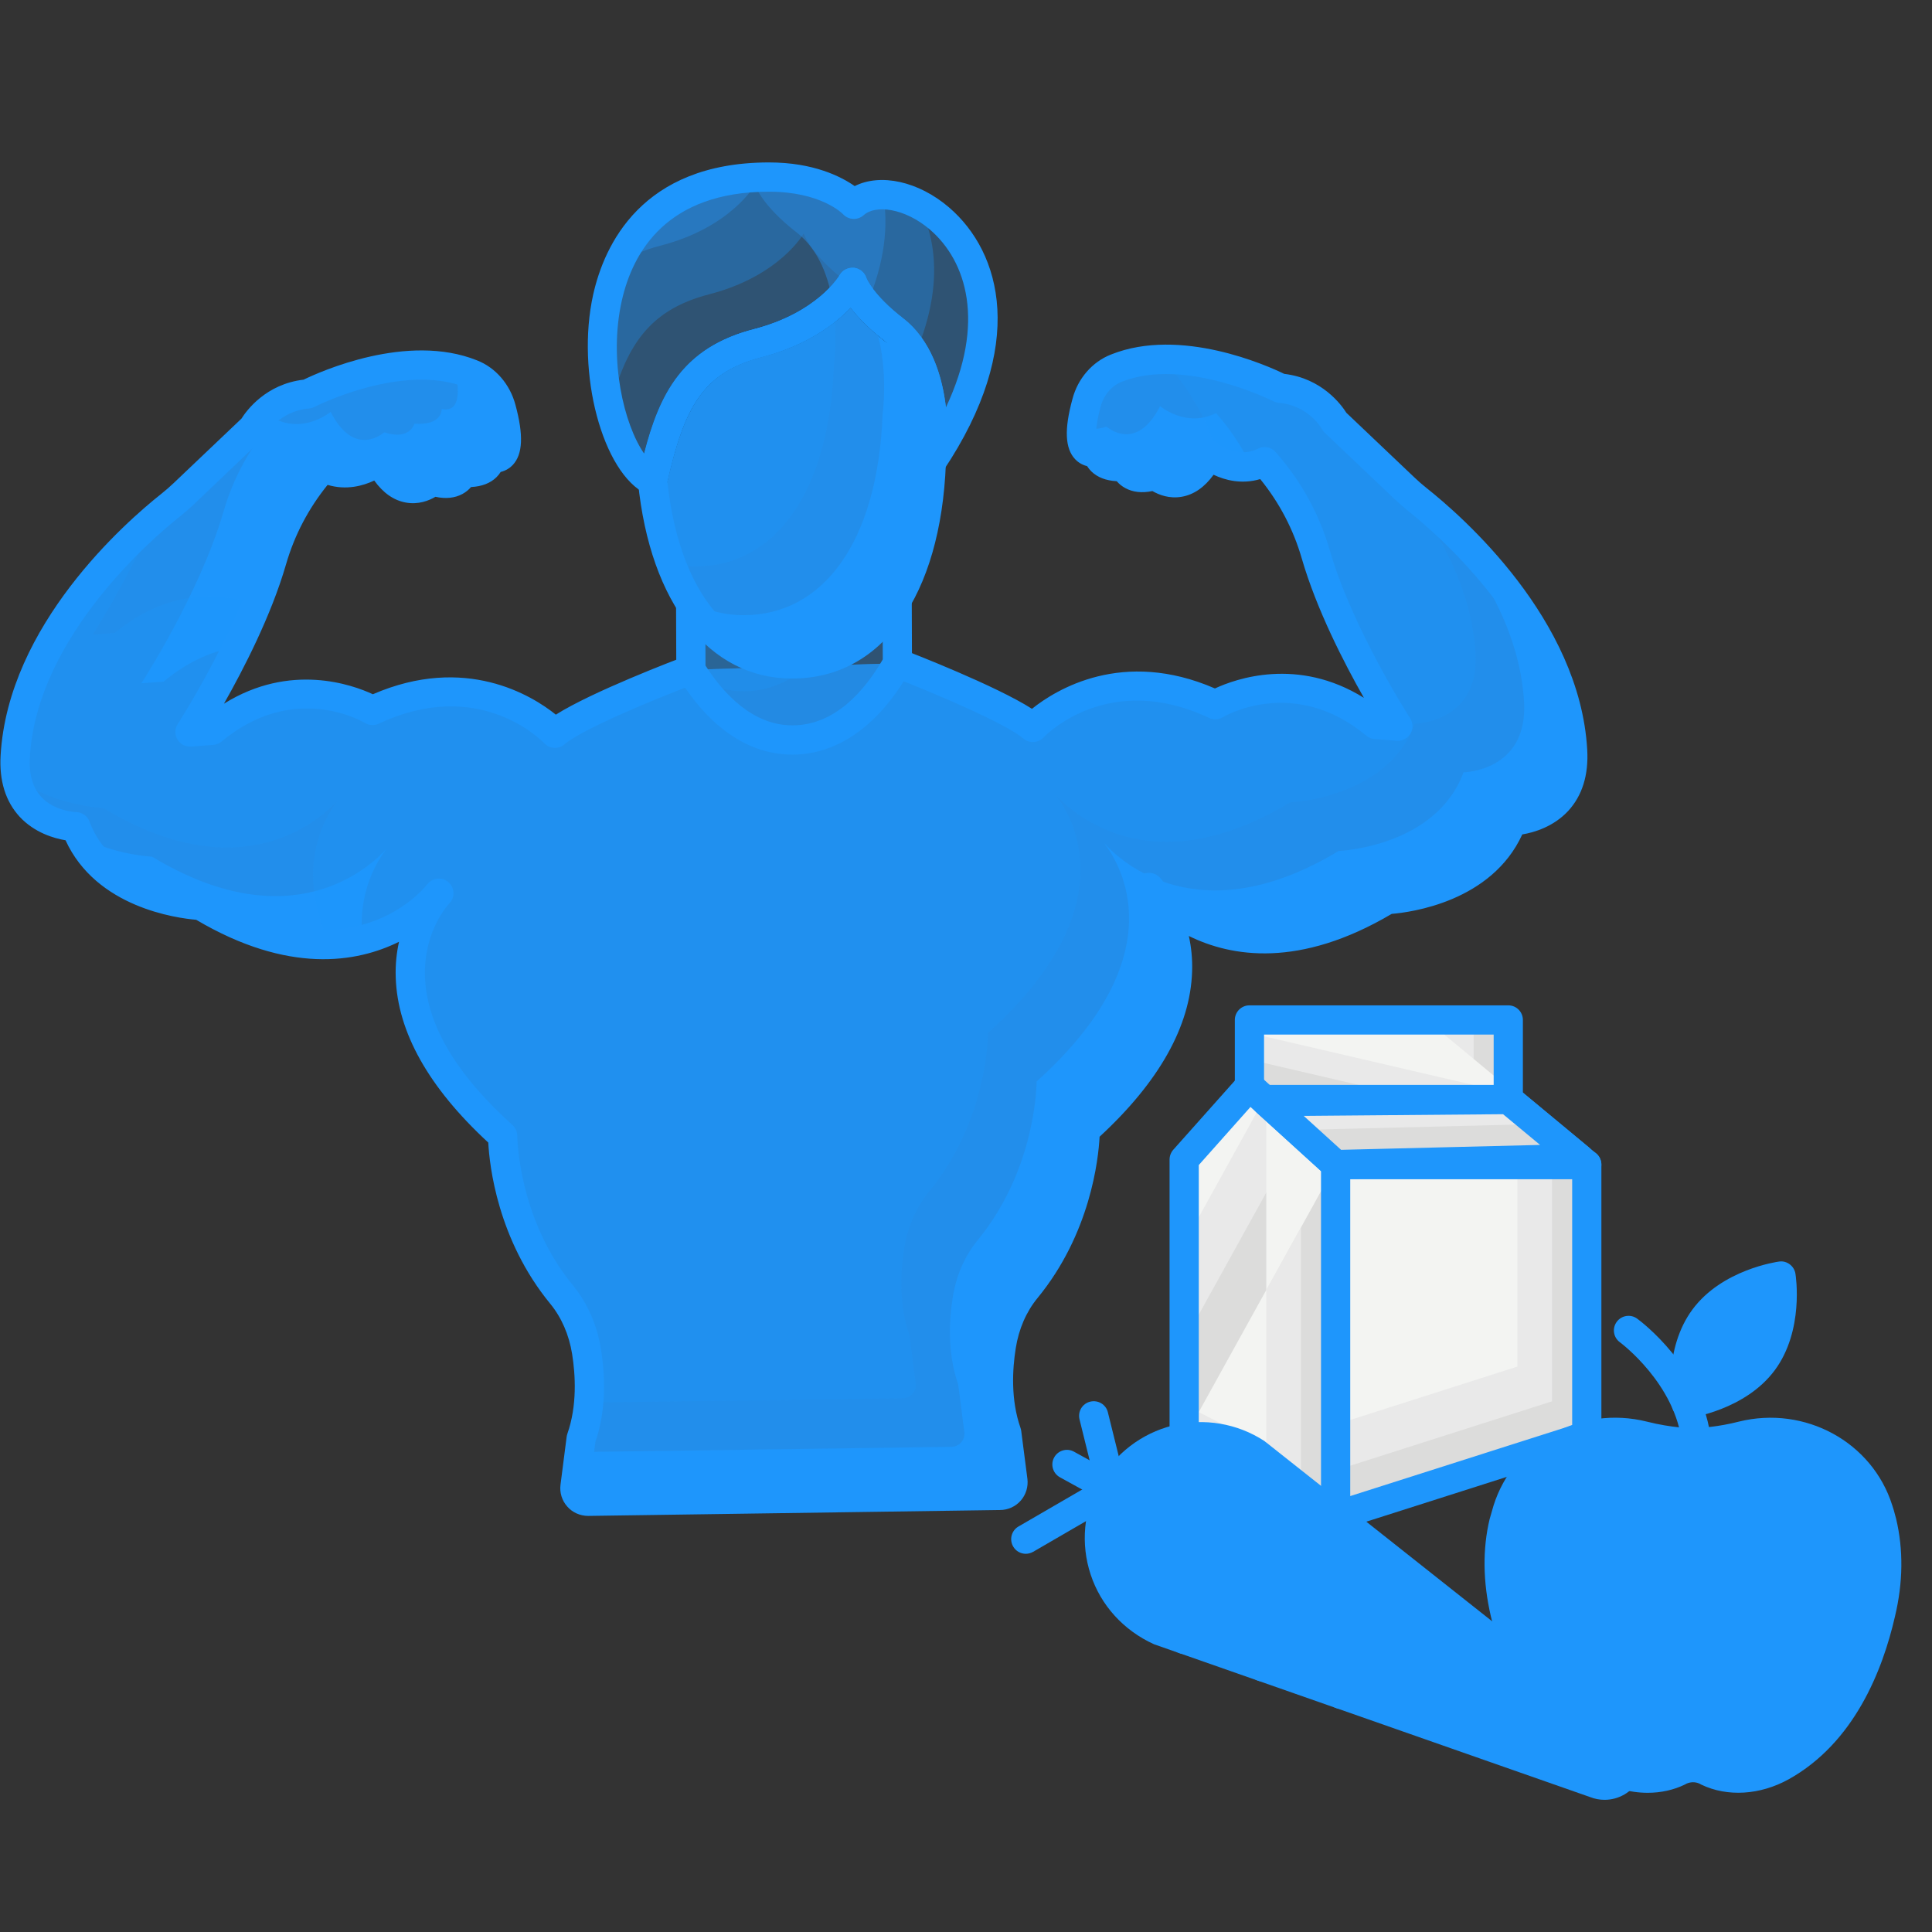 <svg width="41" height="41" viewBox="0 0 41 41" fill="none" xmlns="http://www.w3.org/2000/svg">
<rect x="0" y="0" width="41" height="41" fill="#333333" stroke="none"/>
<path d="M19.043 14.075C19.043 14.075 21.394 14.982 21.921 15.442C21.921 15.442 23.418 13.841 25.792 14.957C25.792 14.957 27.467 13.937 29.196 15.378L29.667 15.414C29.667 15.414 28.425 13.499 27.924 11.768C27.724 11.075 27.376 10.433 26.91 9.883C26.865 9.83 26.839 9.801 26.839 9.801C26.206 10.122 25.651 9.654 25.651 9.654C25.14 10.659 24.515 10.087 24.515 10.087C23.969 10.269 23.874 9.905 23.874 9.905C23.276 9.948 23.294 9.593 23.294 9.593C22.834 9.688 22.93 9.029 23.06 8.552C23.146 8.223 23.381 7.937 23.693 7.816C25.183 7.217 27.169 8.24 27.169 8.24C27.984 8.31 28.33 8.96 28.33 8.96L29.803 10.36C29.894 10.446 29.985 10.525 30.084 10.604C30.679 11.076 33.22 13.241 33.377 15.926C33.462 17.404 32.091 17.424 32.091 17.424C31.506 19.012 29.441 19.094 29.441 19.094C26.092 21.116 24.387 18.836 24.387 18.836C24.387 18.836 26.423 20.931 23.032 23.986C23.032 23.986 23.039 25.823 21.781 27.353C21.497 27.698 21.323 28.123 21.252 28.565C21.169 29.086 21.142 29.77 21.367 30.411L21.498 31.426C21.519 31.592 21.39 31.738 21.223 31.739L12.477 31.86C12.309 31.86 12.181 31.713 12.202 31.547L12.333 30.532C12.558 29.891 12.531 29.207 12.448 28.686C12.378 28.245 12.203 27.819 11.919 27.474C10.662 25.944 10.668 24.108 10.668 24.108C7.277 21.052 9.313 18.957 9.313 18.957C9.313 18.957 7.608 21.238 4.259 19.216C4.259 19.216 2.193 19.134 1.609 17.546C1.609 17.546 0.238 17.526 0.323 16.048C0.48 13.363 3.021 11.197 3.616 10.726C3.715 10.648 3.805 10.569 3.897 10.482L5.37 9.082C5.37 9.082 5.716 8.432 6.531 8.363C6.531 8.363 8.516 7.34 10.007 7.938C10.319 8.059 10.553 8.345 10.64 8.675C10.77 9.151 10.866 9.811 10.406 9.715C10.406 9.715 10.424 10.071 9.825 10.027C9.825 10.027 9.73 10.391 9.184 10.209C9.184 10.209 8.56 10.781 8.048 9.775C8.048 9.775 7.493 10.244 6.86 9.923C6.86 9.923 6.834 9.952 6.789 10.005C6.324 10.555 5.976 11.197 5.775 11.889C5.274 13.62 4.033 15.535 4.033 15.535L4.503 15.5C6.233 14.059 7.907 15.079 7.907 15.079C10.281 13.963 11.778 15.563 11.778 15.563C12.306 15.104 14.661 14.216 14.661 14.216" fill="#1E96FC"/>
<path d="M32.343 14.892C32.251 13.303 31.323 11.9 30.458 10.918C30.302 10.781 30.17 10.672 30.084 10.604C29.985 10.525 29.894 10.446 29.803 10.359L28.33 8.959C28.33 8.959 28.293 8.893 28.222 8.805L27.922 8.52C27.738 8.386 27.492 8.267 27.169 8.24C27.169 8.24 25.184 7.217 23.693 7.815C23.381 7.936 23.146 8.222 23.06 8.552C23.018 8.705 22.982 8.875 22.965 9.034C23.058 9.099 23.216 9.142 23.483 9.053C23.483 9.053 24.107 9.625 24.619 8.619C24.619 8.619 25.173 9.087 25.806 8.766C25.806 8.766 25.833 8.795 25.877 8.848C26.147 9.167 26.372 9.519 26.557 9.891C26.649 9.875 26.743 9.849 26.84 9.8C26.84 9.8 26.866 9.828 26.911 9.882C27.377 10.432 27.724 11.074 27.925 11.766C28.426 13.497 29.667 15.412 29.667 15.412L29.197 15.377C27.467 13.935 25.793 14.956 25.793 14.956C23.419 13.839 21.922 15.44 21.922 15.44C21.394 14.981 19.044 14.074 19.044 14.074L14.662 14.213C14.662 14.213 12.307 15.102 11.78 15.561C11.78 15.561 10.283 13.96 7.909 15.076C7.909 15.076 6.234 14.056 4.504 15.497L4.034 15.533C4.034 15.533 4.543 14.746 5.041 13.727C4.557 13.8 4.017 14.01 3.472 14.465L3.001 14.5C3.001 14.5 4.243 12.585 4.744 10.854C4.944 10.162 5.292 9.52 5.758 8.969C5.803 8.916 5.829 8.887 5.829 8.887C6.462 9.208 7.017 8.74 7.017 8.74C7.528 9.746 8.153 9.174 8.153 9.174C8.698 9.356 8.794 8.992 8.794 8.992C9.392 9.035 9.374 8.68 9.374 8.68C9.775 8.763 9.754 8.272 9.655 7.828C8.222 7.492 6.532 8.361 6.532 8.361C5.718 8.43 5.371 9.08 5.371 9.08L3.898 10.48C3.807 10.566 3.716 10.646 3.618 10.724C3.022 11.195 0.481 13.361 0.325 16.046C0.315 16.209 0.326 16.352 0.348 16.481C0.483 16.509 0.577 16.511 0.577 16.511C0.735 16.943 1.005 17.261 1.312 17.499C1.484 17.542 1.609 17.544 1.609 17.544C1.637 17.618 1.67 17.686 1.703 17.753C2.441 18.148 3.226 18.18 3.226 18.18C6.178 19.963 7.851 18.404 8.206 18.009C8.024 18.241 7.574 18.93 7.696 19.95C8.545 19.738 9.06 19.242 9.24 19.043C8.907 19.465 7.678 21.412 10.668 24.106C10.668 24.106 10.661 25.943 11.919 27.472C12.203 27.817 12.377 28.243 12.448 28.684C12.531 29.205 12.559 29.889 12.333 30.53L12.296 30.814L20.19 30.704C20.357 30.704 20.486 30.556 20.465 30.391L20.334 29.377C20.109 28.735 20.136 28.051 20.219 27.53C20.289 27.089 20.464 26.663 20.748 26.318C22.005 24.788 21.998 22.952 21.998 22.952C24.989 20.257 23.76 18.311 23.427 17.888C23.783 18.283 25.456 19.842 28.408 18.059C28.408 18.059 30.473 17.978 31.058 16.39C31.058 16.39 32.429 16.37 32.343 14.892Z" fill="#2983D3" fill-opacity="0.4"/>
<path d="M7.118 8.141C7.664 8.323 7.759 7.959 7.759 7.959C8.077 7.982 8.219 7.893 8.284 7.803C7.547 7.918 6.913 8.183 6.657 8.301C6.921 8.322 7.118 8.141 7.118 8.141Z" fill="#1E96FC"/>
<path d="M29.803 10.359L28.331 8.959C28.331 8.959 27.984 8.309 27.169 8.24C27.169 8.24 25.344 7.303 23.879 7.753C24.101 7.846 24.423 7.911 24.774 7.734C24.774 7.734 24.8 7.762 24.845 7.816C25.311 8.366 25.658 9.008 25.859 9.7C25.868 9.732 25.879 9.764 25.889 9.795C26.109 9.9 26.459 9.992 26.84 9.8C26.84 9.8 26.866 9.828 26.911 9.882C27.377 10.432 27.724 11.074 27.925 11.766C28.426 13.497 29.667 15.412 29.667 15.412L29.197 15.377C27.468 13.935 25.793 14.956 25.793 14.956C23.419 13.839 21.922 15.44 21.922 15.44C21.394 14.981 19.044 14.074 19.044 14.074L14.662 14.213C14.662 14.213 12.307 15.102 11.78 15.561C11.78 15.561 10.283 13.96 7.909 15.076C7.909 15.076 6.234 14.056 4.504 15.497L4.034 15.533C4.034 15.533 4.866 14.248 5.443 12.833C4.845 12.622 3.657 12.416 2.438 13.431L1.967 13.468C1.967 13.468 2.704 12.328 3.272 11.013C2.369 11.801 0.459 13.729 0.324 16.046C0.314 16.226 0.326 16.383 0.353 16.522C1.164 17.105 2.194 17.148 2.194 17.148C5.146 18.931 6.819 17.372 7.174 16.977C6.932 17.287 6.212 18.41 7.009 20.044C8.269 19.997 9.017 19.292 9.241 19.044C8.909 19.467 7.679 21.413 10.67 24.107C10.67 24.107 10.663 25.944 11.92 27.473C12.204 27.819 12.379 28.244 12.449 28.685C12.499 29 12.521 29.376 12.487 29.765L19.159 29.672C19.326 29.672 19.455 29.525 19.433 29.359L19.303 28.344C19.077 27.703 19.105 27.019 19.188 26.498C19.258 26.057 19.433 25.631 19.717 25.286C20.974 23.756 20.967 21.92 20.967 21.92C23.958 19.226 22.728 17.28 22.396 16.857C22.751 17.252 24.425 18.811 27.377 17.028C27.377 17.028 29.442 16.946 30.026 15.358C30.026 15.358 31.398 15.338 31.312 13.86C31.235 12.534 30.576 11.336 29.857 10.406C29.838 10.389 29.82 10.375 29.803 10.359Z" fill="#1E96FC" fill-opacity="0.26"/>
<path d="M12.481 32.17C12.307 32.169 12.146 32.096 12.036 31.969C11.925 31.843 11.873 31.674 11.895 31.507L12.025 30.492C12.028 30.47 12.034 30.449 12.04 30.428C12.251 29.828 12.212 29.175 12.141 28.733C12.076 28.327 11.916 27.959 11.679 27.67C10.556 26.303 10.387 24.726 10.362 24.247C9.097 23.079 8.436 21.902 8.398 20.746C8.388 20.467 8.417 20.212 8.468 19.986C7.568 20.431 6.119 20.675 4.163 19.519C3.759 19.485 2.044 19.262 1.391 17.832C1.145 17.791 0.734 17.672 0.42 17.336C0.119 17.011 -0.019 16.571 0.013 16.028C0.174 13.262 2.663 11.082 3.422 10.481C3.514 10.408 3.598 10.334 3.682 10.255L5.124 8.884C5.233 8.711 5.642 8.151 6.443 8.057C6.79 7.888 8.643 7.053 10.122 7.647C10.517 7.8 10.823 8.155 10.939 8.593C11.113 9.235 11.095 9.641 10.881 9.868C10.834 9.918 10.75 9.985 10.625 10.016C10.601 10.055 10.572 10.092 10.535 10.128C10.406 10.254 10.226 10.324 9.996 10.336C9.951 10.388 9.893 10.44 9.814 10.483C9.653 10.57 9.461 10.59 9.24 10.543C9.101 10.625 8.88 10.713 8.612 10.665C8.357 10.619 8.133 10.463 7.942 10.198C7.705 10.31 7.35 10.409 6.952 10.29C6.546 10.792 6.249 11.358 6.071 11.973C5.757 13.062 5.167 14.203 4.753 14.933C6.159 14.057 7.474 14.529 7.913 14.733C9.872 13.884 11.289 14.758 11.796 15.166C12.562 14.68 14.329 14.007 14.55 13.924C14.712 13.862 14.889 13.944 14.95 14.105C15.011 14.265 14.93 14.444 14.77 14.505C13.844 14.854 12.337 15.485 11.981 15.795C11.855 15.904 11.666 15.895 11.551 15.774C11.495 15.716 10.17 14.355 8.038 15.358C7.943 15.401 7.833 15.396 7.745 15.343C7.685 15.306 6.23 14.462 4.701 15.737C4.651 15.779 4.589 15.804 4.525 15.808L4.055 15.843C3.928 15.848 3.825 15.793 3.765 15.692C3.705 15.591 3.707 15.464 3.772 15.365C3.784 15.346 4.994 13.467 5.477 11.802C5.689 11.068 6.051 10.395 6.552 9.803L6.629 9.714C6.722 9.61 6.876 9.58 7 9.645C7.438 9.866 7.833 9.549 7.85 9.535C7.922 9.476 8.017 9.452 8.111 9.471C8.203 9.49 8.282 9.549 8.324 9.633C8.451 9.882 8.592 10.032 8.723 10.055C8.853 10.079 8.973 9.979 8.974 9.978C9.058 9.902 9.176 9.877 9.281 9.912C9.454 9.969 9.514 9.941 9.52 9.937C9.558 9.792 9.702 9.709 9.847 9.715C10.018 9.727 10.091 9.697 10.102 9.684C10.098 9.588 10.134 9.517 10.207 9.455C10.271 9.401 10.349 9.392 10.432 9.403C10.444 9.312 10.436 9.109 10.339 8.754C10.274 8.508 10.104 8.306 9.893 8.224C8.547 7.684 6.691 8.626 6.672 8.636C6.636 8.654 6.597 8.666 6.556 8.669C5.928 8.723 5.652 9.207 5.641 9.228C5.625 9.255 5.604 9.283 5.582 9.304L4.112 10.705C4.013 10.798 3.915 10.884 3.809 10.968C3.306 11.367 0.784 13.49 0.634 16.064C0.612 16.431 0.694 16.717 0.876 16.913C1.16 17.219 1.61 17.234 1.614 17.234C1.743 17.236 1.857 17.317 1.9 17.437C2.407 18.815 4.252 18.903 4.271 18.904C4.323 18.906 4.374 18.921 4.418 18.948C7.144 20.593 8.677 19.198 9 18.845C9.05 18.781 9.085 18.745 9.09 18.739C9.205 18.622 9.39 18.613 9.515 18.72C9.639 18.826 9.66 19.011 9.561 19.141C9.559 19.145 9.533 19.178 9.483 19.233C9.345 19.407 8.988 19.938 9.019 20.74C9.057 21.745 9.682 22.8 10.875 23.875C10.941 23.935 10.978 24.019 10.978 24.107C10.978 24.124 10.991 25.856 12.157 27.275C12.465 27.65 12.672 28.12 12.754 28.635C12.87 29.368 12.83 30.029 12.635 30.601L12.509 31.584L21.218 31.427L21.065 30.485C20.82 29.77 20.864 29.02 20.945 28.514C21.027 27.999 21.232 27.529 21.54 27.154C22.706 25.734 22.72 24.003 22.72 23.986C22.72 23.897 22.758 23.813 22.823 23.755C24.016 22.68 24.641 21.624 24.68 20.619C24.711 19.816 24.353 19.285 24.214 19.111C24.165 19.057 24.139 19.023 24.137 19.02C24.039 18.889 24.059 18.704 24.184 18.598C24.308 18.49 24.493 18.501 24.608 18.617C24.614 18.624 24.652 18.663 24.706 18.735C25.049 19.109 26.558 20.469 29.279 18.826C29.323 18.799 29.375 18.784 29.427 18.782C29.444 18.781 31.293 18.686 31.797 17.316C31.841 17.196 31.955 17.115 32.083 17.113C32.086 17.113 32.542 17.097 32.825 16.788C33.004 16.592 33.085 16.308 33.064 15.943C32.914 13.369 30.392 11.246 29.888 10.847C29.782 10.762 29.684 10.676 29.586 10.582L28.113 9.184C28.09 9.161 28.069 9.134 28.053 9.105C28.043 9.087 27.767 8.602 27.139 8.549C27.099 8.545 27.059 8.534 27.023 8.515C27.005 8.506 25.143 7.568 23.805 8.102C23.591 8.185 23.42 8.387 23.357 8.63C23.259 8.989 23.253 9.192 23.264 9.283C23.366 9.285 23.424 9.306 23.482 9.356C23.555 9.419 23.605 9.509 23.601 9.606C23.606 9.581 23.654 9.597 23.767 9.596C23.792 9.596 23.819 9.595 23.849 9.593C23.996 9.583 24.134 9.679 24.172 9.823C24.177 9.829 24.266 9.841 24.416 9.789C24.521 9.754 24.64 9.779 24.723 9.855C24.723 9.855 24.848 9.96 24.977 9.931C25.107 9.905 25.248 9.755 25.373 9.509C25.416 9.425 25.494 9.365 25.588 9.346C25.679 9.326 25.777 9.352 25.849 9.413C25.864 9.425 26.259 9.741 26.696 9.521C26.821 9.458 26.972 9.485 27.065 9.588L27.144 9.679C27.646 10.271 28.008 10.944 28.22 11.678C28.703 13.346 29.913 15.223 29.925 15.241C29.99 15.34 29.991 15.467 29.932 15.569C29.872 15.67 29.758 15.729 29.642 15.72L29.172 15.684C29.107 15.679 29.046 15.654 28.996 15.613C27.454 14.328 25.966 15.209 25.952 15.219C25.863 15.274 25.753 15.28 25.658 15.235C23.529 14.232 22.201 15.593 22.145 15.65C22.03 15.772 21.841 15.78 21.715 15.672C21.358 15.362 19.854 14.718 18.929 14.361C18.77 14.299 18.69 14.119 18.752 13.959C18.814 13.8 18.993 13.723 19.153 13.782C19.373 13.867 21.137 14.554 21.9 15.042C22.409 14.634 23.824 13.759 25.783 14.61C26.222 14.406 27.537 13.934 28.944 14.809C28.529 14.079 27.94 12.938 27.625 11.85C27.448 11.237 27.152 10.67 26.744 10.167C26.346 10.285 25.992 10.188 25.754 10.075C25.564 10.338 25.339 10.495 25.084 10.541C24.817 10.589 24.595 10.502 24.456 10.421C24.235 10.467 24.043 10.446 23.882 10.359C23.804 10.317 23.744 10.265 23.699 10.212C23.471 10.2 23.29 10.13 23.16 10.004C23.125 9.969 23.095 9.931 23.07 9.892C22.946 9.862 22.863 9.795 22.816 9.745C22.601 9.517 22.583 9.111 22.759 8.467C22.873 8.032 23.179 7.679 23.578 7.523C25.055 6.931 26.907 7.765 27.253 7.934C28.054 8.028 28.464 8.588 28.573 8.761L30.015 10.131C30.1 10.212 30.183 10.285 30.274 10.357C31.034 10.959 33.523 13.138 33.683 15.904C33.715 16.447 33.578 16.886 33.277 17.212C32.963 17.548 32.551 17.667 32.305 17.708C31.651 19.137 29.937 19.361 29.534 19.394C27.577 20.551 26.131 20.308 25.229 19.863C25.279 20.089 25.308 20.343 25.298 20.622C25.26 21.777 24.599 22.956 23.335 24.123C23.31 24.602 23.14 26.179 22.018 27.546C21.78 27.835 21.62 28.203 21.556 28.61C21.485 29.051 21.446 29.703 21.657 30.303C21.664 30.323 21.669 30.345 21.672 30.367L21.803 31.382C21.824 31.55 21.773 31.718 21.662 31.845C21.551 31.972 21.39 32.045 21.221 32.045L12.481 32.17Z" fill="#1E96FC"/>
<path d="M14.656 12.808L14.661 14.215C15.257 15.181 16.001 15.707 16.823 15.704C17.686 15.7 18.46 15.121 19.043 14.075L19.038 12.729" fill="#2983D3" fill-opacity="0.4"/>
<path d="M14.661 14.215C14.697 14.273 14.734 14.323 14.771 14.377C15.092 14.568 15.433 14.672 15.791 14.67C16.654 14.667 17.427 14.087 18.011 13.042L18.009 12.747L14.656 12.808L14.661 14.215Z" fill="#1E96FC" fill-opacity="0.26"/>
<path d="M16.439 12.776L14.657 12.809L14.66 13.63C14.693 13.632 14.725 13.638 14.758 13.638C15.377 13.635 15.949 13.331 16.439 12.776Z" fill="#F3F4F2"/>
<path d="M16.816 16.014C15.894 16.014 15.058 15.448 14.398 14.377C14.368 14.329 14.352 14.273 14.352 14.216L14.347 12.809C14.346 12.638 14.484 12.498 14.656 12.498H14.657C14.828 12.498 14.967 12.636 14.967 12.807L14.972 14.125C15.354 14.721 15.973 15.393 16.817 15.393C16.82 15.393 16.821 15.393 16.823 15.393C17.727 15.39 18.356 14.646 18.734 13.994L18.729 12.73C18.728 12.558 18.866 12.419 19.037 12.418H19.039C19.21 12.418 19.348 12.557 19.349 12.727L19.354 14.074C19.354 14.127 19.34 14.18 19.314 14.226C18.673 15.376 17.789 16.01 16.825 16.014C16.822 16.014 16.82 16.014 16.816 16.014Z" fill="#1E96FC"/>
<path d="M19.764 9.811C19.661 12.575 18.477 14.083 16.825 14.089C15.27 14.099 14.098 12.673 13.85 10.204C14.206 8.629 14.598 7.662 16.086 7.28C17.579 6.892 18.09 5.989 18.09 5.989C18.09 5.989 18.215 6.407 18.974 6.996C20.043 7.828 19.764 9.811 19.764 9.811Z" fill="#1E96FC"/>
<path d="M13.848 10.204C12.543 9.582 11.586 3.773 16.301 3.756C17.586 3.752 18.12 4.336 18.12 4.336C19.112 3.434 22.616 5.554 19.765 9.81C19.765 9.81 20.041 7.828 18.973 6.999C18.214 6.41 18.09 5.988 18.09 5.988C18.09 5.988 17.581 6.893 16.085 7.279C14.6 7.661 14.208 8.627 13.848 10.204Z" fill="#2983D3" fill-opacity="0.4"/>
<path d="M13.848 10.514C13.825 10.514 13.802 10.511 13.778 10.506C13.611 10.467 13.507 10.302 13.545 10.134C13.893 8.616 14.294 7.42 16.008 6.978C17.341 6.634 17.802 5.866 17.821 5.833C17.883 5.727 18 5.671 18.126 5.68C18.249 5.695 18.353 5.781 18.387 5.9C18.387 5.9 18.518 6.253 19.164 6.753C19.299 6.858 19.324 7.054 19.219 7.189C19.113 7.325 18.916 7.348 18.783 7.244C18.431 6.971 18.201 6.725 18.052 6.531C17.732 6.864 17.139 7.327 16.162 7.579C14.893 7.907 14.516 8.675 14.15 10.274C14.117 10.416 13.99 10.514 13.848 10.514Z" fill="black"/>
<path d="M19.487 4.336C18.966 4.068 18.424 4.059 18.119 4.336C18.119 4.336 17.585 3.752 16.3 3.756C12.93 3.768 12.458 6.739 12.94 8.661C13.278 7.385 13.734 6.585 15.051 6.245C16.547 5.86 17.056 4.955 17.056 4.955C17.056 4.955 17.181 5.376 17.939 5.965C17.977 5.994 18.008 6.026 18.042 6.058C18.07 6.017 18.089 5.987 18.089 5.987C18.089 5.987 18.213 6.409 18.973 6.998C19.16 7.144 19.305 7.326 19.418 7.527C20.003 6.163 19.891 5.086 19.487 4.336Z" fill="#2676BD" fill-opacity="0.6"/>
<path d="M18.119 4.336C18.119 4.336 17.585 3.752 16.3 3.756C14.562 3.762 13.597 4.557 13.133 5.588C13.377 5.43 13.665 5.304 14.018 5.213C15.513 4.827 16.023 3.923 16.023 3.923C16.023 3.923 16.147 4.344 16.906 4.933C17.385 5.304 17.593 5.907 17.677 6.46C17.966 6.199 18.088 5.988 18.088 5.988C18.088 5.988 18.146 6.172 18.397 6.463C18.781 5.554 18.857 4.772 18.741 4.131C18.495 4.127 18.276 4.194 18.119 4.336Z" fill="#2983D3" fill-opacity="0.6"/>
<path d="M13.849 10.514C13.803 10.514 13.758 10.504 13.716 10.484C12.787 10.043 12.219 7.908 12.588 6.252C12.821 5.208 13.614 3.456 16.301 3.447C16.308 3.447 16.315 3.447 16.321 3.447C17.266 3.447 17.852 3.749 18.138 3.949C18.683 3.674 19.491 3.844 20.143 4.404C21.251 5.359 21.802 7.326 20.021 9.984C19.941 10.104 19.786 10.153 19.653 10.101C19.518 10.05 19.436 9.912 19.456 9.768C19.458 9.751 19.695 7.951 18.782 7.242C18.431 6.969 18.201 6.725 18.052 6.531C17.732 6.864 17.139 7.327 16.163 7.581C14.889 7.908 14.513 8.676 14.151 10.273C14.13 10.364 14.068 10.442 13.983 10.483C13.942 10.504 13.895 10.514 13.849 10.514ZM16.321 4.068C16.315 4.068 16.31 4.068 16.304 4.068C14.16 4.075 13.43 5.333 13.194 6.388C12.914 7.641 13.242 9.009 13.669 9.625C13.999 8.352 14.486 7.37 16.008 6.98C17.338 6.634 17.802 5.867 17.82 5.834C17.883 5.728 17.998 5.673 18.126 5.682C18.248 5.698 18.351 5.783 18.387 5.901C18.387 5.901 18.518 6.252 19.162 6.751C19.77 7.224 19.998 7.993 20.073 8.647C20.925 6.843 20.509 5.54 19.738 4.875C19.198 4.411 18.576 4.341 18.329 4.566C18.203 4.68 18.007 4.671 17.891 4.546C17.876 4.529 17.417 4.068 16.321 4.068Z" fill="#1E96FC"/>
<path d="M15.791 13.055C17.444 13.05 18.628 11.541 18.731 8.778C18.731 8.778 18.987 6.934 18.044 6.057C17.897 6.269 17.341 6.954 16.085 7.28C14.598 7.662 14.205 8.628 13.849 10.204C13.954 11.252 14.228 12.11 14.625 12.752C14.979 12.952 15.371 13.058 15.791 13.055Z" fill="#2983D3" fill-opacity="0.4"/>
<path d="M17.697 7.745C17.697 7.745 17.781 7.141 17.678 6.46C17.366 6.741 16.86 7.079 16.086 7.28C14.598 7.662 14.206 8.628 13.85 10.204C13.917 10.872 14.053 11.461 14.245 11.968C14.411 12.003 14.582 12.023 14.759 12.022C16.411 12.017 17.594 10.509 17.697 7.745Z" fill="#1E96FC" fill-opacity="0.26"/>
<path d="M16.805 14.399C15.049 14.399 13.798 12.806 13.54 10.235C13.536 10.201 13.538 10.169 13.546 10.135C13.889 8.618 14.289 7.422 16.009 6.98C17.339 6.634 17.802 5.867 17.821 5.834C17.884 5.728 17.999 5.673 18.126 5.682C18.249 5.698 18.352 5.783 18.387 5.901C18.387 5.901 18.518 6.252 19.163 6.752C20.318 7.65 20.101 9.62 20.073 9.838C19.963 12.646 18.72 14.393 16.825 14.399C16.819 14.399 16.812 14.399 16.805 14.399ZM14.163 10.223C14.397 12.426 15.423 13.806 16.822 13.778C18.377 13.773 19.36 12.286 19.453 9.8C19.453 9.789 19.454 9.779 19.456 9.768C19.458 9.751 19.695 7.951 18.782 7.242C18.431 6.969 18.201 6.725 18.052 6.531C17.733 6.864 17.139 7.327 16.163 7.581C14.903 7.905 14.521 8.66 14.163 10.223Z" fill="#1E96FC"/>
<path d="M34.512 37.614C34.384 37.846 34.104 37.946 33.858 37.847L24.592 34.602C23.45 34.081 22.991 32.701 23.596 31.603C24.2 30.506 25.612 30.155 26.663 30.842L34.36 36.937C34.574 37.092 34.639 37.382 34.512 37.614Z" fill="#1E96FC"/>
<path d="M37.413 28.895C36.858 29.643 35.785 29.787 35.785 29.787C35.785 29.787 35.613 28.719 36.168 27.971C36.724 27.223 37.796 27.079 37.796 27.079C37.796 27.079 37.968 28.148 37.413 28.895Z" fill="#104A90"/>
<path d="M37.413 28.895C36.858 29.643 35.785 29.787 35.785 29.787C35.785 29.787 35.613 28.719 36.168 27.971C36.724 27.223 37.796 27.079 37.796 27.079C37.796 27.079 37.968 28.148 37.413 28.895Z" fill="#1E96FC"/>
<path d="M34.474 37.665C34.853 37.774 35.262 37.764 35.62 37.593C35.625 37.587 35.63 37.587 35.635 37.582C35.821 37.489 36.034 37.489 36.22 37.582C36.226 37.587 36.231 37.587 36.236 37.593C36.734 37.831 37.319 37.758 37.807 37.489C39.128 36.753 39.683 35.229 39.911 34.228C40.062 33.601 40.087 32.942 39.937 32.31C39.911 32.216 39.89 32.129 39.859 32.04C39.481 30.837 38.205 30.164 36.977 30.469C36.531 30.583 36.158 30.61 36.003 30.615C35.951 30.62 35.925 30.62 35.925 30.62C35.925 30.62 35.464 30.62 34.873 30.469C33.649 30.164 32.368 30.838 31.99 32.04C31.964 32.128 31.939 32.216 31.913 32.31C31.762 32.942 31.794 33.601 31.939 34.228C32.011 34.539 32.115 34.902 32.261 35.275C32.261 35.275 32.261 35.275 32.261 35.28" fill="#1E96FC"/>
<path d="M26.516 23.05V21.644H32.009V23.334L33.673 24.715" fill="#DCDCDB"/>
<path d="M25.13 30.526V24.606L26.514 23.05L26.826 23.335L28.344 24.715V32.175L25.13 30.526Z" fill="#DCDCDB"/>
<path d="M36.003 30.923C35.846 30.923 35.711 30.804 35.695 30.644C35.566 29.369 34.389 28.494 34.377 28.485C34.238 28.384 34.208 28.19 34.309 28.052C34.41 27.913 34.605 27.883 34.742 27.983C34.8 28.025 36.154 29.025 36.312 30.581C36.329 30.751 36.206 30.904 36.035 30.92C36.024 30.922 36.014 30.923 36.003 30.923Z" fill="#1E96FC"/>
<path d="M25.13 30.167L27.608 31.438V24.046L26.826 23.335L26.514 23.05L25.13 24.606V30.167Z" fill="#E9E9E9"/>
<path d="M25.13 29.808L26.872 30.701V23.377L26.826 23.335L26.514 23.05L25.13 24.606V29.808Z" fill="#F3F4F2"/>
<path d="M31.272 22.597V21.644H26.516V22.485L32.727 23.929L32.009 23.334V23.208L31.272 22.597Z" fill="#E9E9E9"/>
<path d="M30.535 21.861V21.644H26.516V21.92L32.009 23.197V23.082L30.535 21.861Z" fill="#F3F4F2"/>
<path d="M33.673 25.025C33.603 25.025 33.533 25.002 33.475 24.954L31.81 23.572C31.739 23.513 31.698 23.426 31.698 23.334V21.955H26.825V23.05C26.825 23.222 26.686 23.36 26.515 23.36C26.344 23.36 26.205 23.221 26.205 23.05V21.645C26.205 21.474 26.344 21.335 26.515 21.335H32.008C32.18 21.335 32.318 21.474 32.318 21.645V23.188L33.871 24.476C34.003 24.586 34.021 24.781 33.912 24.914C33.851 24.987 33.762 25.025 33.673 25.025Z" fill="#1E96FC"/>
<path d="M32.009 23.644H26.827C26.656 23.644 26.517 23.505 26.517 23.334C26.517 23.162 26.656 23.023 26.827 23.023H32.009C32.181 23.023 32.319 23.163 32.319 23.334C32.319 23.505 32.18 23.644 32.009 23.644Z" fill="#1E96FC"/>
<path d="M25.13 30.526V24.606L26.514 23.05L26.826 23.335L28.344 24.715V32.175L33.674 30.474V24.715H28.344" fill="#DCDCDB"/>
<path d="M32.937 29.738V24.715H28.345V31.203L32.937 29.738Z" fill="#E9E9E9"/>
<path d="M25.13 28.458L27.583 24.023L26.826 23.335L26.514 23.05L25.13 24.606V28.458Z" fill="#E9E9E9"/>
<path d="M27.608 26.047L28.344 24.715L27.608 24.046V26.047Z" fill="#E9E9E9"/>
<path d="M32.201 29.001V24.715H28.345V30.232L32.201 29.001Z" fill="#F3F4F2"/>
<path d="M26.872 23.377V27.378L28.344 24.715L26.872 23.377Z" fill="#F3F4F2"/>
<path d="M25.13 26.39L26.822 23.331L26.514 23.05L25.13 24.606V26.39Z" fill="#F3F4F2"/>
<path d="M28.344 32.485C28.28 32.485 28.215 32.464 28.161 32.425C28.082 32.366 28.034 32.273 28.034 32.174V24.852L26.537 23.491L25.44 24.724V30.526C25.44 30.698 25.301 30.836 25.13 30.836C24.959 30.836 24.82 30.697 24.82 30.526V24.606C24.82 24.53 24.849 24.456 24.899 24.399L26.284 22.844C26.339 22.782 26.416 22.745 26.499 22.741C26.584 22.727 26.663 22.766 26.724 22.822L28.465 24.405H33.674C33.846 24.405 33.984 24.544 33.984 24.715V30.474C33.984 30.609 33.897 30.728 33.769 30.77L28.439 32.47C28.408 32.48 28.376 32.485 28.344 32.485ZM28.654 25.025V31.749L33.364 30.247V25.025H28.654Z" fill="#1E96FC"/>
<path d="M37.071 36.752C38.393 36.016 38.948 34.492 39.176 33.491C39.326 32.864 39.352 32.206 39.202 31.573C39.176 31.48 39.155 31.392 39.124 31.303C39.064 31.111 38.978 30.934 38.876 30.772C38.332 30.429 37.648 30.302 36.978 30.469C36.532 30.584 36.159 30.61 36.004 30.615C35.952 30.62 35.926 30.62 35.926 30.62C35.926 30.62 35.465 30.62 34.874 30.469C33.65 30.164 32.37 30.838 31.992 32.04C31.965 32.128 31.94 32.216 31.914 32.31C31.764 32.942 31.795 33.601 31.94 34.228C32.013 34.539 32.117 34.902 32.262 35.275C32.262 35.275 32.262 35.275 32.262 35.281L33.804 36.942C34.164 37.032 34.547 37.018 34.885 36.856C34.89 36.851 34.895 36.851 34.9 36.846C35.087 36.753 35.299 36.753 35.486 36.846C35.491 36.851 35.496 36.851 35.502 36.856C35.998 37.094 36.584 37.022 37.071 36.752Z" fill="#1E96FC"/>
<path d="M36.978 30.469C36.532 30.583 36.159 30.609 36.004 30.614C35.952 30.619 35.926 30.619 35.926 30.619C35.926 30.619 35.465 30.619 34.874 30.469C33.65 30.163 32.37 30.837 31.992 32.039C31.965 32.127 31.94 32.216 31.914 32.309C31.764 32.941 31.795 33.6 31.94 34.227C32.013 34.539 32.117 34.901 32.262 35.275C32.262 35.275 32.262 35.275 32.262 35.28L33.133 36.218C33.473 36.291 33.831 36.271 34.148 36.119C34.153 36.114 34.158 36.114 34.163 36.109C34.35 36.015 34.562 36.015 34.749 36.109C34.754 36.114 34.759 36.114 34.764 36.119C35.262 36.357 35.847 36.285 36.335 36.015C37.657 35.279 38.211 33.755 38.44 32.754C38.59 32.127 38.616 31.469 38.465 30.836C38.44 30.743 38.418 30.655 38.388 30.567C38.384 30.555 38.379 30.543 38.374 30.531C37.938 30.381 37.456 30.35 36.978 30.469Z" fill="#1E96FC"/>
<path d="M34.966 38.046C34.776 38.046 34.581 38.019 34.389 37.963C34.224 37.916 34.129 37.744 34.176 37.579C34.224 37.414 34.394 37.321 34.56 37.366C34.878 37.459 35.199 37.443 35.467 37.322C35.477 37.315 35.487 37.309 35.498 37.304C35.771 37.168 36.086 37.168 36.361 37.304C36.372 37.31 36.383 37.316 36.393 37.323C36.763 37.49 37.234 37.452 37.659 37.217C38.846 36.555 39.377 35.189 39.611 34.159C39.761 33.533 39.769 32.937 39.638 32.382L39.621 32.321C39.606 32.261 39.591 32.203 39.57 32.145C39.241 31.099 38.136 30.504 37.054 30.77C36.567 30.895 36.165 30.92 36.015 30.925C35.961 30.931 35.927 30.93 35.927 30.93C35.907 30.93 35.42 30.928 34.798 30.77C33.719 30.5 32.614 31.098 32.288 32.134L32.213 32.394C32.087 32.925 32.095 33.523 32.243 34.158C32.325 34.509 32.428 34.847 32.551 35.162C32.565 35.198 32.572 35.236 32.572 35.275C32.572 35.446 32.433 35.587 32.262 35.587C32.117 35.587 31.996 35.491 31.962 35.359C31.833 35.024 31.724 34.668 31.638 34.299C31.469 33.569 31.46 32.876 31.612 32.238L31.695 31.951C32.12 30.599 33.55 29.82 34.949 30.169C35.493 30.307 35.923 30.31 35.927 30.31C35.933 30.309 35.988 30.305 35.994 30.305C36.096 30.302 36.46 30.282 36.901 30.169C38.304 29.822 39.734 30.601 40.157 31.947C40.18 32.011 40.2 32.085 40.22 32.163L40.238 32.228C40.395 32.888 40.386 33.582 40.215 34.3C39.953 35.45 39.347 36.986 37.959 37.759C37.351 38.095 36.657 38.138 36.103 37.872C36.09 37.866 36.078 37.858 36.065 37.851C35.976 37.812 35.88 37.812 35.79 37.852C35.778 37.86 35.766 37.866 35.753 37.872C35.513 37.988 35.244 38.046 34.966 38.046Z" fill="#1E96FC"/>
<path d="M35.785 30.097C35.636 30.097 35.504 29.988 35.478 29.836C35.471 29.788 35.292 28.629 35.919 27.786C36.545 26.943 37.706 26.779 37.755 26.772C37.916 26.747 38.076 26.864 38.102 27.03C38.11 27.078 38.288 28.237 37.662 29.08C37.036 29.922 35.876 30.087 35.827 30.095C35.813 30.096 35.799 30.097 35.785 30.097ZM37.512 27.463C37.192 27.559 36.711 27.761 36.418 28.156C36.124 28.551 36.071 29.069 36.071 29.403C36.391 29.307 36.871 29.105 37.165 28.711C37.46 28.312 37.514 27.796 37.512 27.463Z" fill="#1E96FC"/>
<path d="M23.596 31.603C23.21 32.303 23.259 33.118 23.64 33.751C23.71 33.793 23.781 33.831 23.856 33.865L33.122 37.111C33.368 37.209 33.648 37.108 33.776 36.877C33.839 36.763 33.854 36.634 33.828 36.515L26.663 30.842C25.612 30.155 24.2 30.506 23.596 31.603Z" fill="#1E96FC"/>
<path d="M23.596 31.603C23.309 32.123 23.264 32.707 23.415 33.232L32.385 36.374C32.63 36.472 32.91 36.371 33.038 36.14C33.074 36.075 33.092 36.006 33.098 35.937L26.663 30.842C25.612 30.155 24.2 30.506 23.596 31.603Z" fill="#1E96FC"/>
<path d="M34.051 38.195C33.948 38.195 33.844 38.176 33.743 38.136L24.491 34.894C23.84 34.599 23.359 34.064 23.145 33.413C22.93 32.765 22.995 32.05 23.325 31.453C23.654 30.855 24.222 30.418 24.885 30.252C25.548 30.086 26.259 30.205 26.833 30.581L34.553 36.692C34.884 36.931 34.988 37.395 34.784 37.762C34.633 38.036 34.348 38.195 34.051 38.195ZM25.492 30.799C25.341 30.799 25.186 30.817 25.034 30.856C24.532 30.981 24.117 31.3 23.867 31.753C23.617 32.206 23.57 32.727 23.733 33.219C23.897 33.713 24.248 34.104 24.722 34.319L33.961 37.555C34.072 37.596 34.188 37.558 34.241 37.464C34.293 37.37 34.266 37.251 34.178 37.188L26.471 31.085C26.182 30.898 25.843 30.799 25.492 30.799Z" fill="#1E96FC"/>
<path d="M21.769 32.974C21.662 32.974 21.558 32.919 21.501 32.819C21.415 32.671 21.465 32.481 21.613 32.395L23.238 31.452L22.909 30.121C22.868 29.954 22.969 29.786 23.136 29.745C23.305 29.705 23.471 29.806 23.511 29.972L23.897 31.53C23.93 31.663 23.871 31.803 23.751 31.872L21.925 32.932C21.876 32.959 21.822 32.974 21.769 32.974Z" fill="#1E96FC"/>
<path d="M23.596 31.913C23.545 31.913 23.493 31.901 23.446 31.875L22.493 31.35C22.343 31.267 22.288 31.078 22.371 30.929C22.453 30.778 22.644 30.724 22.792 30.807L23.745 31.332C23.895 31.415 23.951 31.604 23.867 31.753C23.811 31.856 23.704 31.913 23.596 31.913Z" fill="#1E96FC"/>
<path d="M25.129 35.1C25.078 35.1 25.027 35.087 24.979 35.061C24.829 34.978 24.774 34.79 24.857 34.64L25.694 33.119C25.778 32.969 25.965 32.915 26.116 32.997C26.266 33.08 26.321 33.268 26.239 33.418L25.402 34.939C25.343 35.041 25.238 35.1 25.129 35.1Z" fill="#1E96FC"/>
<path d="M26.794 35.683C26.744 35.683 26.692 35.67 26.645 35.644C26.495 35.561 26.44 35.373 26.523 35.223L27.219 33.958C27.302 33.808 27.49 33.754 27.64 33.835C27.79 33.919 27.846 34.107 27.763 34.257L27.067 35.522C27.009 35.624 26.904 35.683 26.794 35.683Z" fill="#1E96FC"/>
<path d="M28.46 36.266C28.409 36.266 28.358 36.254 28.311 36.228C28.16 36.145 28.105 35.956 28.188 35.806L28.744 34.797C28.827 34.648 29.015 34.594 29.165 34.675C29.315 34.758 29.37 34.947 29.287 35.097L28.732 36.106C28.675 36.209 28.569 36.266 28.46 36.266Z" fill="#1E96FC"/>
<path d="M26.872 23.377L32.009 23.333L33.519 24.586L28.344 24.715L26.872 23.377Z" fill="#DCDCDB"/>
<path d="M26.872 23.377L32.009 23.333L33.519 24.586L28.344 24.715L26.872 23.377Z" fill="#DCDCDB"/>
<path d="M27.608 23.978L32.636 23.854L32.009 23.333L26.945 23.376L27.608 23.978Z" fill="#E9E9E9"/>
<path d="M28.344 25.025C28.268 25.025 28.193 24.996 28.136 24.944L26.663 23.606C26.568 23.52 26.536 23.385 26.581 23.266C26.626 23.146 26.741 23.067 26.868 23.066L32.006 23.023H32.009C32.081 23.023 32.152 23.048 32.207 23.094L33.717 24.347C33.817 24.43 33.855 24.565 33.813 24.688C33.77 24.809 33.657 24.893 33.527 24.896L28.353 25.024C28.35 25.025 28.347 25.025 28.344 25.025ZM27.667 23.681L28.46 24.401L32.683 24.297L31.897 23.645L27.667 23.681Z" fill="#1E96FC"/>
</svg>
